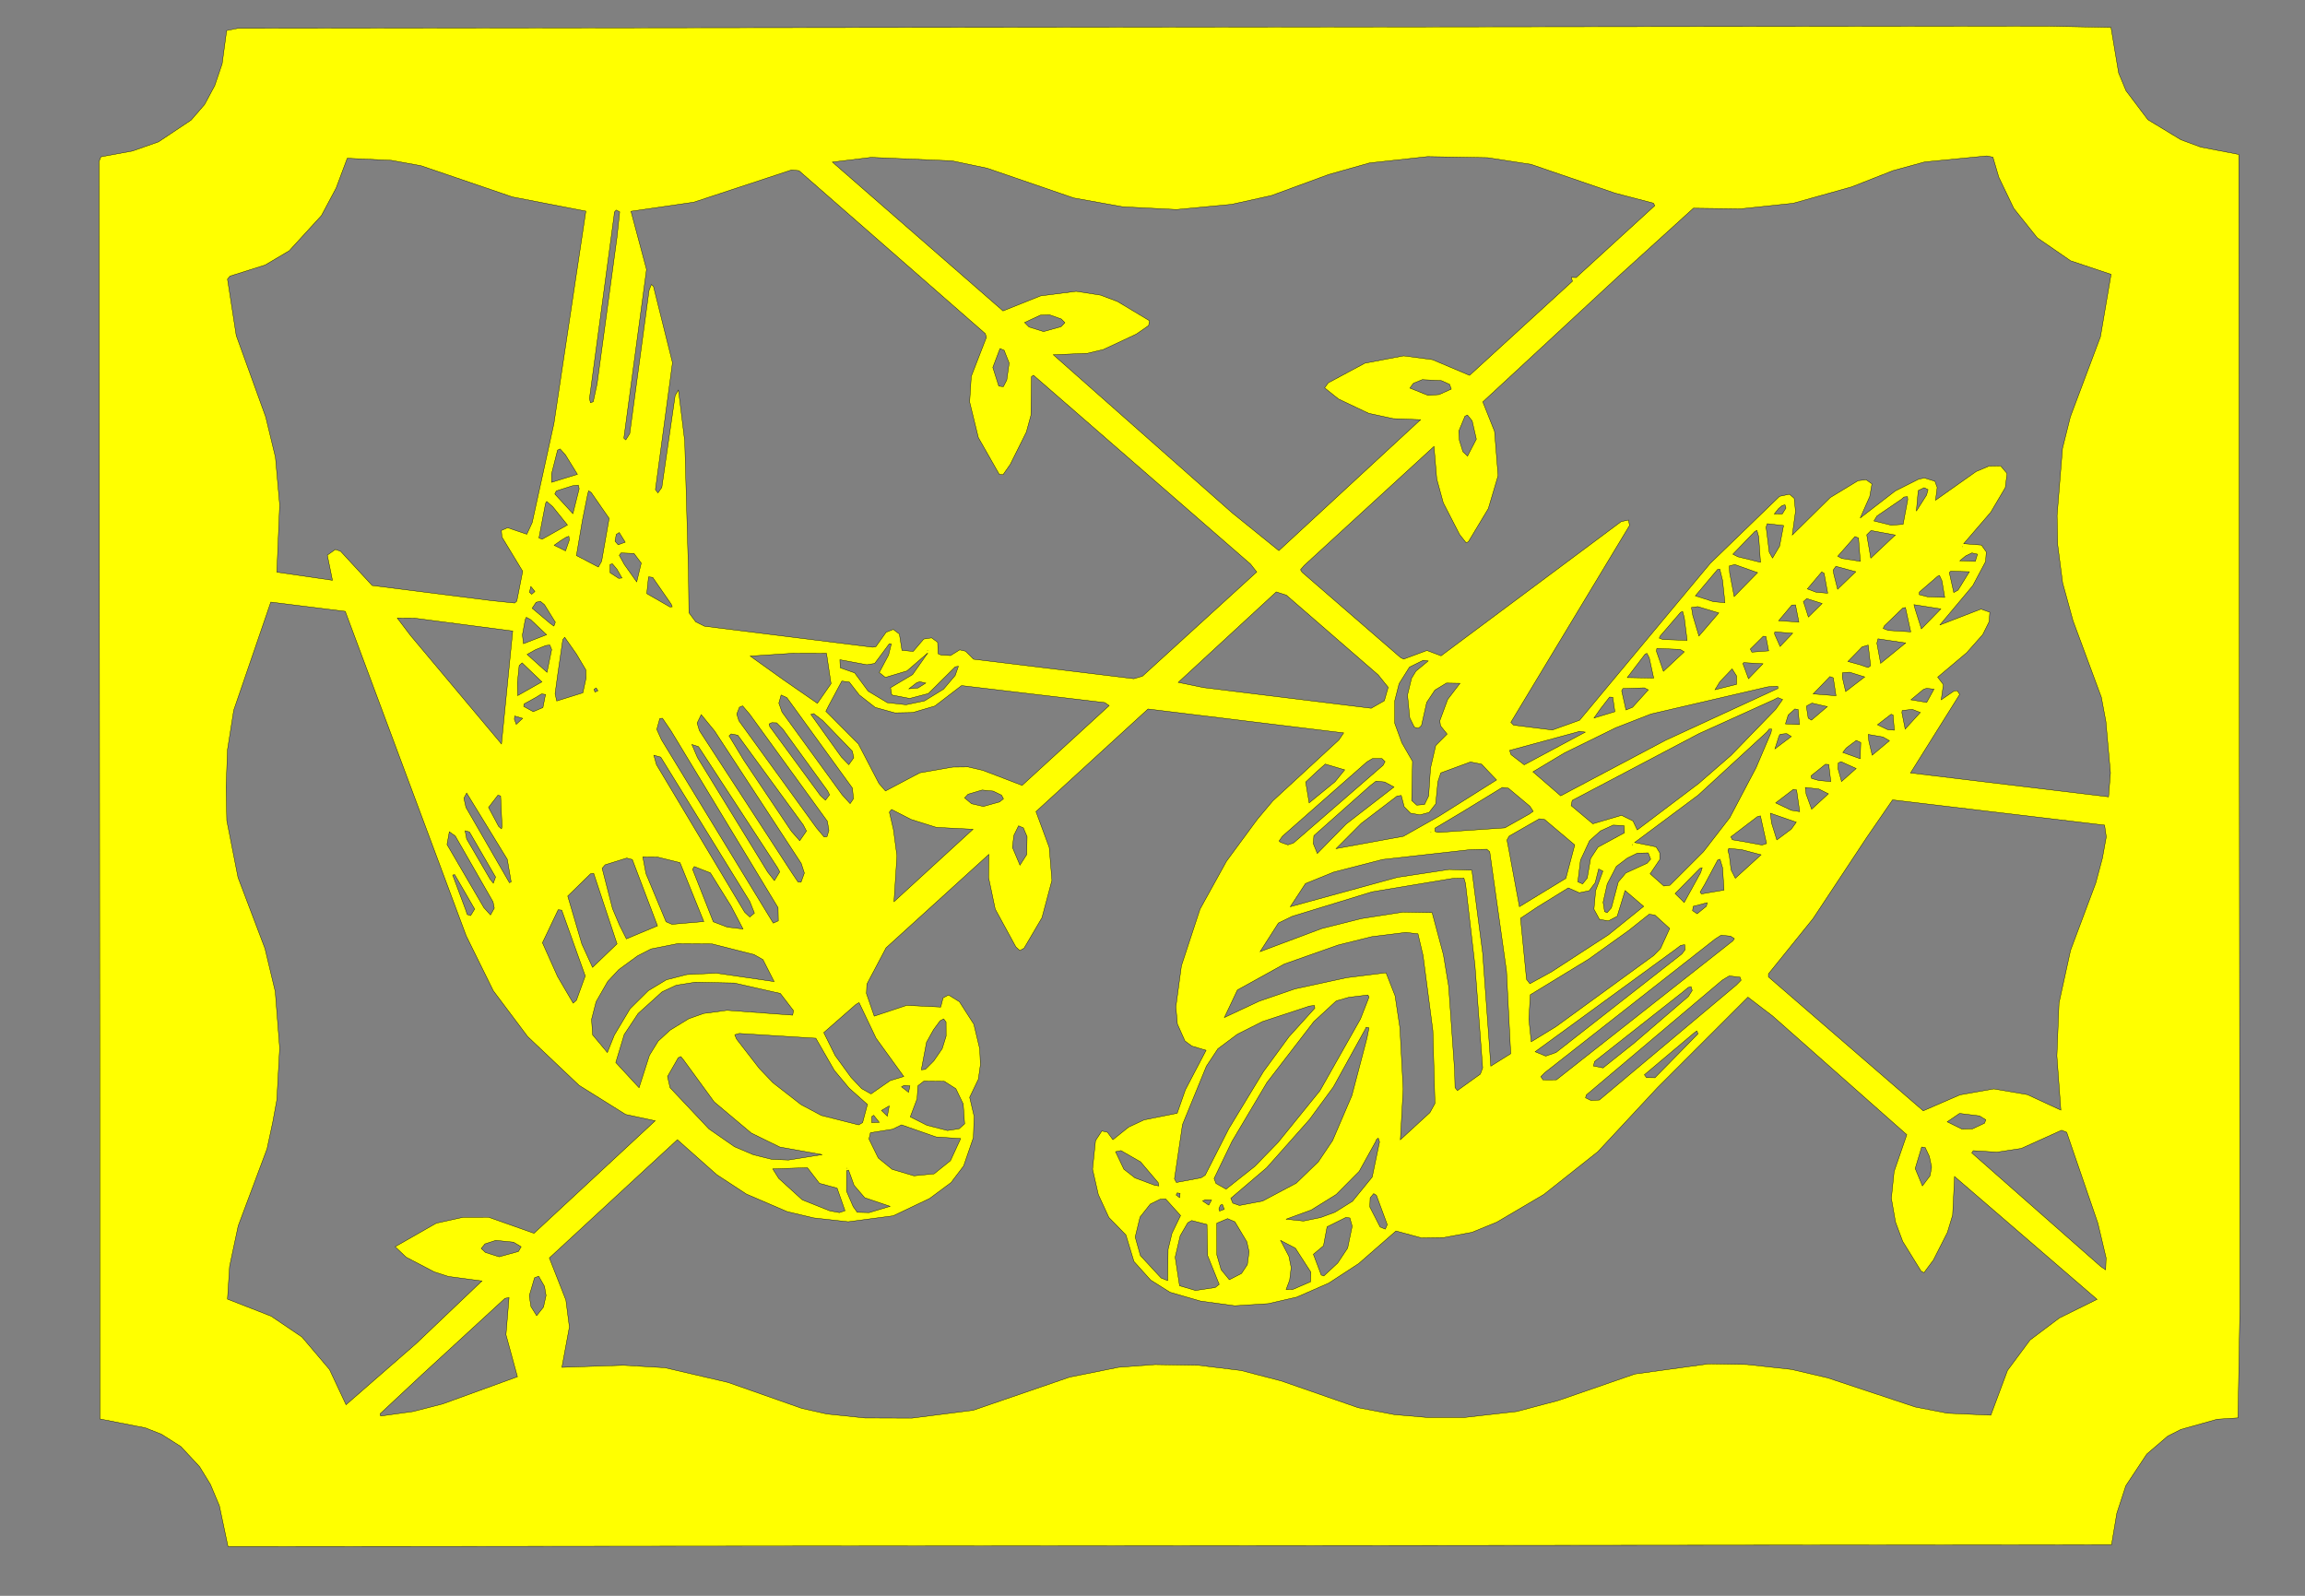 <?xml version="1.0" standalone="no" ?>
<!DOCTYPE svg PUBLIC "-//W3C//DTD SVG 1.1//EN" "http://www.w3.org/Graphics/SVG/1.1/DTD/svg11.dtd">
<svg width="3286px" height="2275px" xmlns="http://www.w3.org/2000/svg" version="1.1" >
	<rect width="100%" height="100%" fill="#808080" stroke="none"/>
	<path d = "M2915.83,2202.32 L3010.2,2202.12 L3017.76,2157.23 L3030.56,2118.04 L3060.44,2072.88 L3090.32,2047.28 L3109.08,2037.76 L3160.79,2023.24 L3190.48,2021.32 L3193.16,1866.4 L3191.6,220.157 L3137.52,209.757 L3109.08,199.241 L3062.04,170.679 L3030.8,129.277 L3020.32,104.002 L3009.44,39.082 L2918.54,37.319 L339.492,40.321 L323.108,43.598 L316.682,91 L306.125,122.079 L291.716,148.964 L272.478,171.204 L225.961,202.241 L189.007,215.241 L143.887,223.558 L141.316,229.966 L142.571,2022.84 L207.204,2035.52 L229.998,2044.52 L257.761,2062.08 L284.481,2090.8 L300.084,2116.32 L312.757,2146.56 L325.044,2204.72 zM600.722,1960.44 L719.799,1850.96 L725.679,1849.8 L721.319,1902.72 L737.677,1962.68 L630.885,2001.48 L589.007,2012.24 L542.723,2018.68 L541.802,2015.52 zM754.553,1847.12 L762.037,1821.57 L767.961,1819.32 L776.202,1833.8 L778.44,1846.8 L774.759,1863.44 L765.038,1875.64 L756.876,1862.56 zM686.034,1779.84 L691.321,1773.28 L706.813,1768.24 L732.002,1770.8 L742.952,1777.32 L739.075,1784.12 L711.554,1791.68 L691.995,1785.47 zM1838.52,1824.89 L1840.68,1807.01 L1837.44,1791 L1825.6,1768.28 L1846.65,1779.28 L1868.76,1813.53 L1868.4,1827.28 L1842.96,1838.24 L1833.48,1838.32 zM1681.56,1832.91 L1675.32,1792.25 L1682.52,1761.56 L1693.28,1743.08 L1698.96,1739.96 L1720.64,1745.6 L1721.56,1789.92 L1738.08,1830.96 L1732.43,1835.48 L1704.34,1839.68 zM1734.76,1789.12 L1734.64,1743.76 L1750,1737.24 L1760.41,1741.73 L1777.48,1770.24 L1780.68,1784.55 L1778.24,1802.84 L1769.88,1815.48 L1752.59,1824.36 L1740.8,1810 zM1891.88,1748.88 L1918.72,1735.53 L1924.4,1736.32 L1927.68,1748.04 L1921.2,1779.24 L1906.96,1800.68 L1887.19,1819.04 L1883.52,1817.64 L1872.36,1788.04 L1886.76,1775.99 zM1737.6,1723.24 L1739.76,1718.04 L1742.72,1717.04 L1745.28,1723.92 L1738.6,1726.56 zM1714.48,1712.12 L1718.25,1710.24 L1727.21,1710.76 L1723.16,1718.01 zM1625.2,1735.04 L1639.76,1716.56 L1654.01,1709.52 L1661.6,1709.04 L1683.04,1732.85 L1670.8,1758.08 L1665.24,1781.04 L1664.68,1825.6 L1655.24,1821.88 L1625.76,1789.96 L1618.32,1763.51 zM1967.52,1749.28 L1952.8,1720.6 L1953.28,1707.61 L1958.28,1701.61 L1962.2,1703.92 L1977.68,1745.79 L1974.88,1752.24 zM1676.71,1703.59 L1678.25,1700.53 L1682.36,1701.33 L1681.72,1707.4 zM1216.24,1720 L1206.76,1698.01 L1206.8,1669 L1209.72,1668.05 L1217.52,1689.68 L1232.75,1707.42 L1268.92,1719.72 L1239.02,1728.68 L1222.08,1728.23 zM1207.4,1665.88 L1207.36,1665.04 zM1183.16,1726.24 L1143.72,1710.48 L1110.17,1679.97 L1101.59,1666.36 L1132.58,1665.24 L1151.1,1664.72 L1168.16,1686.92 L1193.36,1693.76 L1204.65,1725.96 L1196.64,1728.68 zM1646.24,1689.76 L1617.96,1679.16 L1602.2,1666.84 L1590.33,1641.84 L1598.03,1640.24 L1625.91,1656.23 L1651.12,1685.89 L1652.04,1690.6 zM2730.32,1665.85 L2739.48,1635.16 L2744.52,1635.84 L2750.48,1648.48 L2753.68,1663.84 L2751.48,1676.16 L2740.59,1690.63 zM1960.76,1628.08 L1962.56,1624.04 L1964.92,1622.52 L1966.64,1627.92 L1956.2,1678 L1928.16,1712.48 L1903,1728.2 L1882.48,1735.76 L1858.24,1740.68 L1833.4,1738.04 L1869.28,1724.92 L1904.92,1702.76 L1937.68,1669.76 zM2994.92,1805.6 L2810.92,1643.52 L2813.08,1640.36 L2846.88,1642.44 L2881.48,1637.2 L2939,1611.24 L2946.24,1614.16 L2990.76,1743.84 L3002.44,1793.2 L3001.8,1810.25 zM1238.76,1623.77 L1240.88,1614.77 L1272.48,1609.76 L1285.2,1603.56 L1334.4,1620.76 L1369.56,1623.09 L1355,1654.68 L1331.57,1673.44 L1302.95,1676.24 L1271.76,1666.96 L1252.08,1650.84 zM1242.71,1600.4 L1242.76,1591.76 L1245.52,1589.92 L1253.49,1599.95 zM2775.92,1599.24 L2793.52,1587.24 L2821.92,1590.76 L2830.96,1596.32 L2829.16,1601.2 L2812.04,1609.24 L2797.03,1609.68 zM1265.96,1577.52 L1267.68,1576.6 L1265,1591.23 L1256.6,1583.04 zM1285.16,1549.36 L1289.01,1547.24 L1297.19,1548.01 L1295.24,1557.17 zM1297.68,1592.2 L1307.4,1566.43 L1308.6,1547.83 L1317.06,1541.24 L1346.17,1541.52 L1362.64,1551.97 L1373.16,1573.76 L1375.16,1602.08 L1367.24,1609.2 L1350.69,1611.68 L1321.44,1604.2 zM1074.11,1646.24 L1047.04,1634.72 L1010.6,1609.36 L955.205,1550.61 L951.596,1534.64 L966.835,1507.97 L970.602,1506.2 L974.243,1510.64 L1018.13,1570.81 L1071.04,1615.24 L1111.84,1635.24 L1172.16,1646 L1124.04,1653.72 L1100.32,1652.76 zM1142,1574.76 L1102.12,1543.76 L1082.28,1522.96 L1049.84,1481.04 L1047.48,1475.08 L1053.87,1473.24 L1163.05,1480.08 L1189.36,1525.8 L1210.55,1551.23 L1236.64,1574.44 L1229.72,1600.39 L1224.11,1603.64 L1171.08,1590.24 zM2415.72,1471.96 L2419.07,1469.61 L2420.67,1473.81 L2359.24,1536.44 L2347.24,1536.24 L2344.2,1532.2 zM1946.52,1466.76 L1947.52,1464.36 L1951.64,1465.32 L1948.76,1479.92 L1927.24,1561.88 L1899.75,1626 L1879.44,1656.24 L1847.96,1686.72 L1799.96,1712.2 L1766.93,1718.48 L1757.48,1715.16 L1754.6,1708.28 L1805.84,1664.6 L1866.93,1595.72 L1900.8,1549.6 zM1330.76,1468 L1340.19,1455.17 L1345.29,1452.48 L1348.68,1457 L1348.76,1477.09 L1343.2,1495 L1331.16,1512.52 L1319.2,1524.48 L1313.44,1525.07 L1320.84,1485.87 zM1862.92,1435.52 L1866.52,1434.24 L1873.84,1433.36 L1874.44,1437.24 L1837.49,1478.11 L1801.32,1527.52 L1751.84,1609 L1718.14,1675.31 L1712.18,1679.12 L1677.08,1685.68 L1674.32,1680.56 L1685.76,1603.15 L1719.84,1519.92 L1736.2,1495.12 L1764.04,1474.32 L1799.87,1456.28 zM1213.24,1535.93 L1190.52,1504.68 L1174.36,1472.04 L1220.17,1431.89 L1224.68,1429.28 L1248.95,1480.12 L1288.44,1534.64 L1269.01,1540.52 L1241.75,1559.48 L1228.32,1551.92 zM1922.71,1421.76 L1943.25,1419.24 L1950.12,1418.44 L1951.67,1421.45 L1939.48,1452.72 L1881.72,1554.96 L1821.88,1628.8 L1788.72,1662.92 L1747.87,1695.23 L1733.49,1687.08 L1730.81,1680.04 L1756.36,1627.04 L1806.12,1543.24 L1873.03,1456.33 L1904.88,1426.91 zM2399.61,1413.63 L2406.48,1407.84 L2410.68,1406.44 L2412.4,1412.03 L2406.87,1420.69 L2329.68,1486.97 L2285.28,1522.4 L2271.61,1519.64 L2273.21,1513.19 zM909.687,1444.83 L943.923,1413.88 L964,1404.52 L990.957,1400.24 L1046.88,1401.36 L1112.44,1416.24 L1131.2,1440.72 L1130,1447.2 L1036.5,1440.32 L1003.27,1444.76 L982.007,1452.24 L955.233,1468.65 L938.28,1484.28 L925.874,1504.41 L911.037,1550.64 L877.839,1514.69 L889.871,1474.76 zM2455.24,1397.25 L2465.21,1391.24 L2480.72,1393.08 L2482.05,1397.48 L2475.48,1404.2 L2280.08,1568.16 L2268.01,1568.76 L2260.32,1564.96 L2261.52,1560.84 zM2387.8,1353.96 L2396.07,1347.69 L2401.71,1346.72 L2402.2,1353.99 L2397.76,1359.92 L2218.24,1500.44 L2203.58,1505.56 L2188.48,1499.32 zM866.315,1399.16 L882.077,1382.24 L908.923,1362.6 L928.118,1352.76 L965.951,1345.24 L1014.88,1345.56 L1074.88,1360.76 L1087.71,1368.03 L1103.6,1399.32 L1021.27,1387.32 L979.28,1389.32 L950.002,1396.8 L924.2,1412.36 L898.248,1438.07 L875.801,1475.64 L865.845,1500.48 L844.838,1475.28 L843.319,1453.25 L849.757,1428.08 zM2445.28,1338.48 L2453.56,1333.24 L2467,1334.52 L2472.56,1338.12 L2470.47,1341.2 L2218.84,1539.36 L2199.65,1539.48 L2196.64,1534.76 L2202.04,1529.28 zM2000.32,1552.59 L1995.68,1465.24 L1988.81,1419.59 L1975.96,1386.77 L1919.83,1393.8 L1846.19,1409.76 L1795.28,1427.24 L1745.47,1450.56 L1764.04,1411.32 L1831,1374.24 L1907.56,1347.24 L1955.77,1335.24 L2004.08,1329.24 L2021.43,1331.24 L2028.76,1362.31 L2042.68,1469.24 L2045.68,1573.06 L2038.47,1586.13 L1996.36,1624.84 zM2321.84,1326.48 L2351.04,1303.28 L2359.24,1304.49 L2380.33,1323.64 L2367.24,1352.24 L2357.48,1362.2 L2217.92,1463.76 L2182.91,1485.16 L2179.56,1453.04 L2181.56,1418.11 L2264.92,1367.24 zM794.798,1392 L773.319,1344 L795.762,1296.89 L800.806,1297.49 L834.324,1391.32 L821.756,1426 L817.079,1430.12 zM2432.28,1287.2 L2433.75,1286.85 L2432.68,1291.88 L2419.46,1302.67 L2412.91,1298.24 L2413.88,1292.04 zM2073.68,1526.12 L2065.16,1405.84 L2057.76,1361.11 L2041.64,1301.04 L2000,1300.32 L1940.92,1309.52 L1884.24,1323.76 L1796.36,1356.68 L1822.48,1315.84 L1842.28,1306.24 L1956.24,1271.32 L2070.94,1252.24 L2086.96,1251.91 L2089.2,1259.41 L2102.68,1375.96 L2113.68,1522.37 L2110.4,1531.24 L2077.73,1554.67 L2074.32,1550.48 zM829.52,1345.88 L809.36,1277.43 L842,1245.52 L846.366,1245.09 L879.64,1345.56 L844.727,1379.08 zM663.759,1296.84 L645.325,1247.49 L648.204,1246.85 L676.679,1295.96 L670.925,1305.32 L666.08,1303.72 zM2191.76,1292.92 L2235.73,1265.77 L2251.47,1272.68 L2265.68,1269.68 L2274.12,1258.28 L2279.04,1238.8 L2285.08,1241.89 L2274.76,1269.6 L2272.32,1296.14 L2280.28,1310.72 L2293.09,1312.76 L2305.48,1306.2 L2316.71,1269.52 L2343.23,1292.14 L2292.96,1332.72 L2211.33,1385.76 L2181,1402.36 L2176.24,1396.25 L2167.64,1309.05 zM2423,1238.28 L2423.72,1237.72 L2426.64,1237.05 L2424.48,1243.96 L2400.96,1286.64 L2388,1273.79 zM1037.01,1321.76 L1016.88,1314.08 L987.323,1239.25 L989.763,1235.33 L1012.68,1244.32 L1042.24,1291.76 L1059.28,1324.36 zM2430.2,1260.76 L2448.79,1225.92 L2452.05,1224.88 L2455.68,1237 L2457.76,1268.91 L2425.62,1274.36 L2423.68,1271.8 zM883.202,1319 L873.241,1295.44 L858.401,1237.84 L862.684,1232.84 L893.439,1223.24 L901.442,1225.32 L937.324,1319.92 L892.998,1338.44 zM949.518,1314.04 L920.835,1245.28 L916.405,1221.6 L937.214,1221.76 L969.402,1229.76 L1003.35,1313.76 L957.92,1317.68 zM2319.92,1223.24 L2334.13,1216.24 L2349.72,1215.85 L2353.19,1224.88 L2347.96,1230.72 L2317.76,1244.56 L2307.04,1257.32 L2297.2,1294.28 L2291.12,1301.08 L2287.49,1299.57 L2285.4,1286.25 L2291.24,1260.28 L2304.24,1235.16 zM2122.76,1483.17 L2113.68,1358.88 L2098.29,1240.6 L2065.96,1239.56 L1992.07,1250.76 L1839.44,1292.6 L1861.04,1259.6 L1901.28,1243.24 L1971.09,1225.24 L2095.83,1211.24 L2119.56,1210.64 L2123.76,1214.29 L2147.68,1384.2 L2153.68,1502.15 L2125.28,1519.91 zM2465.24,1219.4 L2463.32,1212.45 L2464.61,1209.44 L2483.16,1211.32 L2510.65,1218.56 L2473.87,1252.01 L2467.84,1240.2 zM2326.92,1204.72 L2327.8,1203.64 zM2040.08,1186.64 L2039.64,1186 zM689.838,1294 L637.282,1203.95 L640.555,1185.73 L649.086,1191.84 L702.922,1285.72 L704.681,1294.72 L699.239,1304.36 zM698.758,1253.52 L665.243,1196 L663.041,1184.28 L669.198,1185.96 L706.473,1250.28 L703.282,1259.08 zM1443.32,1207.99 L1445.32,1191 L1452.04,1177.28 L1458.88,1180.2 L1464.2,1192.72 L1463.76,1218.16 L1454.04,1233.4 zM2281.71,1184.49 L2299.77,1176.24 L2315.22,1177.04 L2315.79,1187.24 L2278.16,1207.68 L2267.59,1223.72 L2262.75,1251.89 L2256.11,1260.08 L2249.36,1257.13 L2253.11,1226.36 L2266.04,1198.48 zM2150.76,1209.96 L2148.32,1197.51 L2151.48,1191.88 L2194.56,1167.24 L2201.8,1168.11 L2244.96,1204.48 L2232.27,1252.21 L2166.08,1292.56 zM2485.44,1199.76 L2469.69,1197.16 L2467.51,1192.96 L2505.28,1164.21 L2509.64,1163.05 L2518.37,1202.56 L2511.91,1204.67 zM2525.48,1173.12 L2523.88,1159.28 L2560.8,1172.08 L2553.67,1182.01 L2533.04,1197.4 zM1273.76,1183.07 L1267.88,1157.76 L1271,1153.88 L1299,1168.24 L1334.88,1179.48 L1387.17,1182.16 L1274.48,1285.44 L1278.68,1220.08 zM2661.64,1193.16 L2698.04,1140.28 L3000.24,1176.27 L3002.68,1193 L2997.2,1223.35 L2987.76,1258.72 L2951.76,1354.84 L2935.32,1429.88 L2932.28,1505.3 L2937.96,1582.56 L2890.2,1560.48 L2842.41,1552.32 L2794.16,1560.84 L2741.71,1583.56 L2521.04,1392.64 L2521.08,1388.32 L2584.64,1309.56 zM710.964,1178.28 L696.444,1151.05 L709.872,1133.56 L713.677,1134.7 L715.722,1177.98 L714.92,1181.6 zM726.277,1258.44 L664.246,1151 L661.319,1137.92 L665.278,1130.53 L723.202,1225.04 L728.679,1257.16 zM1375.12,1137.45 L1380,1132.24 L1400.12,1126.24 L1415.81,1127.76 L1427.76,1133.52 L1430.56,1138.79 L1424.96,1143.24 L1401.88,1149.68 L1385,1145.76 zM2553.69,1155.2 L2531.37,1144.59 L2556.59,1125.28 L2561.2,1126.12 L2565.64,1157.08 zM2085.04,1157.2 L2141.73,1122.52 L2150.2,1123.52 L2180.97,1149.29 L2185.72,1156.6 L2180.28,1160.48 L2145.28,1180.2 L2050.3,1186.72 L2045.77,1185.4 L2045.77,1180.6 zM2574.8,1131.93 L2573.64,1122.6 L2592.85,1124.76 L2606.6,1131.64 L2582.64,1153.6 zM1952.84,1120.48 L1961.72,1113.52 L1974,1114.8 L1987.31,1121.97 L1919.04,1174.8 L1877.97,1216.71 L1872.24,1202.69 L1873.08,1191.28 zM2593.15,1112.72 L2582.61,1109.68 L2581.8,1106 L2602.32,1089.49 L2607.08,1089.84 L2610,1114.12 zM1877.4,1099.76 L1889.24,1089.25 L1917,1097.48 L1903.2,1114.48 L1866.32,1144.6 L1861.36,1114.88 zM2620.28,1096 L2620.64,1087.6 L2624.6,1085.8 L2646.21,1095.56 L2625.32,1114.12 zM2049.8,1114.53 L2054,1101.8 L2096.29,1086.24 L2111.96,1089.28 L2133.52,1111.89 L2051.64,1163.48 L2000.65,1192.24 L1904.71,1209.8 L1940.53,1173.83 L1991.72,1134.8 L1997.64,1134.04 L2001.8,1150 L2010.72,1159.2 L2024.36,1161.68 L2037.27,1158.2 L2046.72,1146.04 zM1948.56,1086.2 L1956.31,1081.52 L1970.27,1081.52 L1974.53,1085.72 L1971.71,1090.97 L1844.01,1201.75 L1836,1204.44 L1825.64,1200.8 L1823.44,1198.89 L1828.28,1192.04 zM1061.48,1300.32 L935.838,1090.08 L932.046,1076.6 L941.962,1079.36 L1069,1285.32 L1075.51,1301.68 L1068.92,1307.29 zM1094.44,1243.24 L994.284,1079.96 L986.321,1061.32 L995.718,1064.32 L1108.55,1237.07 L1111.6,1242.92 L1103.96,1255.4 zM2632,1066.28 L2646.32,1055.49 L2652.68,1058.56 L2651.96,1081.64 L2627.09,1072.72 zM2664.24,1056.68 L2663.32,1047 L2684.32,1050.6 L2693.64,1055.96 L2668.97,1076.63 zM2536.24,1049 L2537.79,1046.76 L2547.05,1045.76 L2553.72,1049.96 L2530.32,1067.6 zM1128.16,1185 L1060.28,1083.68 L1039.33,1049.01 L1042.28,1046.24 L1051.76,1048.08 L1145.05,1175.84 L1149.68,1184.72 L1140.08,1198.53 zM2248.83,1043.48 L2251.48,1042.52 L2259.96,1043.72 L2172.93,1090.32 L2154.11,1075.8 L2152.09,1069.76 zM2519.49,1042.91 L2522.07,1039.29 L2525.64,1039.32 L2524.76,1044.44 L2503.48,1094.45 L2466,1165.64 L2428.52,1214.12 L2380.64,1262 L2371.96,1263.12 L2352.42,1245.66 L2366.16,1225.28 L2366.12,1215.8 L2360.97,1207.32 L2330.32,1201.04 L2420.84,1133.6 zM1169.4,1133.88 L1097.28,1035.68 L1096.4,1032.04 L1100.24,1030.24 L1107.24,1030.47 L1115.76,1039.08 L1179.89,1127.48 L1182.6,1133.08 L1176.76,1140.76 zM1097.44,1307.92 L942.798,1054.28 L936.318,1039.76 L940.596,1024.29 L944.363,1023.88 L956.72,1042.04 L1109.2,1293.96 L1109.53,1312.77 L1102.36,1315.99 zM733.278,1025.39 L733.716,1020.77 L745.116,1024.08 L735.962,1032.64 zM2691.12,1040.24 L2676.51,1033.16 L2695.96,1018.25 L2698.72,1019.21 L2700.56,1040.96 zM1129.52,1245.28 L997.037,1041.52 L993.84,1030.76 L999.686,1018.77 L1018.72,1042.04 L1142.2,1230.8 L1146.68,1244.56 L1141.96,1257.68 L1137.56,1257.24 zM1199.4,1079.16 L1155.96,1018.44 L1160.01,1017.25 L1172.84,1027.16 L1215.08,1070.85 L1217.12,1080.28 L1210.04,1090.16 zM2711.36,1016.05 L2711.72,1012.89 L2726.09,1011.24 L2737.64,1015.68 L2716,1039.36 zM806.759,1853.44 L783.118,1793.32 L965.673,1624.72 L1021.88,1674.64 L1064.08,1702.24 L1122.2,1727.24 L1160.16,1736.24 L1209.17,1741.68 L1273.48,1733.2 L1325.28,1708.48 L1355.8,1685.84 L1373.76,1662.12 L1387.64,1621.73 L1388.68,1591.52 L1382.36,1564.32 L1394.76,1538.43 L1397.68,1517.72 L1396.68,1495.2 L1388.24,1460.04 L1367.75,1428.07 L1352.26,1418.45 L1344.43,1422.6 L1341.12,1435.64 L1292.56,1433.24 L1246.32,1448.6 L1235.24,1416.47 L1235.8,1402.96 L1263.16,1351.2 L1409.72,1217.99 L1409.32,1250.92 L1418.76,1295.92 L1448.24,1349.92 L1453.84,1355.08 L1459.85,1351.83 L1485.41,1308.28 L1499.64,1255.01 L1495.76,1208.08 L1476.88,1156.96 L1636.63,1010.73 L1915.56,1044.8 L1908.72,1054.92 L1814.56,1141.76 L1792.32,1168.24 L1748.52,1227.72 L1710.8,1296 L1684.24,1376.8 L1676.36,1435.4 L1678.52,1459.88 L1689.25,1483.93 L1699,1491.2 L1719.39,1497.32 L1689.84,1553.72 L1678.19,1587.04 L1631.01,1596.52 L1609.04,1606.76 L1586.56,1624.77 L1578.8,1614.15 L1570.8,1612.32 L1561.8,1626 L1557.56,1666.76 L1565.76,1702.92 L1580.8,1735.56 L1605.08,1760.48 L1616.52,1798.28 L1640.36,1824.8 L1668.04,1842.24 L1711.4,1854.76 L1760.31,1861.44 L1808,1858.44 L1848.56,1849.16 L1894.24,1829.16 L1936.92,1801.32 L1990.12,1754.84 L2026.4,1764.68 L2058.18,1764.24 L2098.44,1756.76 L2133.88,1742.24 L2200.92,1702.76 L2277.92,1641.76 L2362.84,1550.52 L2491.84,1421.52 L2527.24,1448.56 L2718.35,1617.58 L2700.24,1670.12 L2696.32,1708.33 L2702.24,1742.16 L2712.48,1769.68 L2738.76,1812.16 L2742.88,1814.24 L2756.24,1796.24 L2776.24,1756.81 L2783.68,1732.16 L2786.4,1677.2 L2989.59,1852.35 L2935.88,1878.88 L2894.07,1910.32 L2861.92,1953.64 L2838.13,2017.48 L2776.16,2014.68 L2730.39,2005.76 L2605.44,1964.24 L2554,1952.24 L2490.14,1945.24 L2436.02,1944.32 L2330.87,1958.76 L2221.79,1996.48 L2162.33,2012.24 L2088.1,2020.68 L2034.32,2020.68 L1987.92,2016.68 L1936.12,2006.76 L1826.89,1968.76 L1769.29,1953.76 L1708.09,1946.32 L1646.69,1945.32 L1594.48,1949.24 L1524.84,1963.24 L1387.29,2010.52 L1299.91,2021.68 L1232.96,2021.44 L1178.64,2015.76 L1143.12,2007.76 L1037.84,1970.76 L947.842,1949.8 L887.951,1946.32 L801.057,1949.28 L811.681,1891.79 zM2545.36,1031.96 L2549.24,1019.36 L2558.72,1010.68 L2563.4,1011.45 L2565.23,1033 zM1163.84,1180.08 L1053.36,1027.56 L1050.32,1017.96 L1054.12,1008.22 L1058.68,1006.31 L1068.72,1018.04 L1179.48,1170.72 L1181.68,1183.85 L1178.96,1192.72 L1174.76,1193.08 zM2575.32,1007.88 L2575.78,1006.17 L2583.17,1002.33 L2605.04,1007.36 L2582.41,1026.64 L2577.8,1023.76 zM2528.68,997.519 L2534.56,994.524 L2541.32,997.205 L2531.44,1011.24 L2467.8,1076.85 L2421.68,1116.96 L2334.08,1183.16 L2327.96,1170.32 L2311.76,1162.32 L2270.72,1174.4 L2239.81,1148.49 L2241.32,1141.04 L2421.92,1045.88 zM2281.17,1011.07 L2294.59,993.729 L2299.2,994.002 L2302.16,1014.57 L2272.4,1023.6 zM1200.52,1133.04 L1114.84,1015.08 L1110.32,1002.41 L1113.56,990.811 L1121.68,994.442 L1215.2,1123.45 L1216.68,1138.72 L1211.96,1145.64 zM763.92,994.241 L772.003,989.241 L777.679,990.002 L773.961,1008.72 L760.194,1014.56 L746.593,1007.04 L747.089,1003.53 zM2742.04,982.759 L2746.53,981.241 L2757.09,982.4 L2746.69,1001.36 L2724.2,997.604 zM2311.84,984.798 L2313.64,981.565 L2344.12,980.557 L2349.81,983.433 L2327.4,1008.27 L2317.99,1012.17 zM848.154,986.6 L846.766,982.763 L849.925,980.642 L852.431,984.718 zM2519.63,979.243 L2523.33,978.8 L2534.29,978.36 L2534.68,981.442 L2374.52,1055.32 L2224.92,1134.56 L2185.32,1100.28 L2230,1073.52 L2303.39,1037.48 L2353.68,1017.84 zM1306.95,973.206 L1311.23,971.878 L1319.79,973.798 L1308.71,980.757 L1295.68,981.957 zM1181.44,1005.8 L1200.11,970.93 L1210.69,972.25 L1225.07,990.757 L1247.72,1008.48 L1275.76,1016.24 L1301.25,1015.76 L1332.73,1006.48 L1370.76,977.36 L1574.88,1001.56 L1581.27,1005.92 L1457.13,1119.64 L1401.16,1098.24 L1380.05,1093.32 L1358.31,1093.56 L1311.24,1101.76 L1262.37,1127.6 L1253.04,1116.96 L1223.68,1060.52 L1177.36,1013.96 zM2584.83,989.239 L2608.72,964.519 L2613.52,966.277 L2617.37,991.84 zM2626.32,965.278 L2626.73,959.002 L2636.64,958.241 L2658.36,965 L2631.16,985.892 zM2451.84,971.846 L2469.32,953.565 L2475.64,963.593 L2475.63,975.641 L2444.88,983.284 zM2484.64,946.041 L2485.77,944.598 L2513.31,946.243 L2492.65,967.599 zM737.681,972.836 L740.153,948.804 L744.327,944.935 L772.602,972.077 L738.002,991.66 zM1994.52,974.643 L2009.32,950.996 L2029.07,941.243 L2036.05,942.278 L2018.56,956.759 L2012.28,967.039 L2006.52,990.85 L2009.76,1023.36 L2016.32,1036.72 L2022.24,1038.16 L2026.44,1034.41 L2033.87,1001.4 L2045.6,983.758 L2062.04,973.759 L2081.4,974.116 L2063.8,997.118 L2052.6,1027.48 L2053.56,1034.68 L2062.99,1046.45 L2046.8,1062.76 L2039.32,1094.97 L2036.68,1134.76 L2030.78,1146.88 L2019.71,1147.81 L2012.48,1141.21 L2013.67,1085.36 L1998.52,1059 L1988.32,1031.12 L1988.32,999.113 zM2319.78,965.959 L2345.28,932.488 L2347.92,931.439 L2351.2,937.798 L2357.48,966.674 zM1117.24,969.442 L1069.48,935.287 L1130.93,931.237 L1178.25,931.373 L1184.72,974.684 L1165.28,1002.68 zM1322.36,927.921 L1322.36,927.079 zM2361.32,928.206 L2362.04,924.398 L2395.28,925.763 L2401.07,929.244 L2371.35,957.049 zM763.28,926.241 L778.007,920.241 L783.847,919.516 L786.44,925.961 L779.841,958.484 L751.415,932.935 zM2651.76,947.759 L2634.36,942.961 L2654.63,922.175 L2663.31,919.612 L2666.68,948.986 L2663.2,951.679 zM1197.86,951.998 L1197.33,940.476 L1235.82,947.64 L1246.94,945.798 L1267.76,917.727 L1270.64,917.964 L1266.76,933.759 L1253.48,958.731 L1262.21,965.681 L1292.92,956.476 L1322.67,930.809 L1300.96,961.72 L1269.53,980.396 L1271.28,990.754 L1296.87,995.681 L1323.48,988.682 L1361.8,950.565 L1366.32,949.843 L1361.72,962.961 L1345.12,982.522 L1317.96,999.202 L1291.68,1004.68 L1265.01,1001.76 L1237.6,985.281 L1218.37,959.242 zM2675.69,916.88 L2677.32,910.678 L2716.76,916.562 L2681,945.679 zM795.198,960.711 L802.28,911.888 L805.038,908.483 L821.759,932.357 L835.2,955 L835.443,966.843 L830.921,987.72 L793.644,999.324 L791.318,988.921 zM2495.24,925.355 L2513.72,906.964 L2517.44,907.325 L2521.37,927.844 L2497.47,929.679 zM2529.8,903.874 L2530.15,900.77 L2555.68,902.723 L2537.69,921.634 zM744.759,904.99 L748.763,883.21 L750.36,879.999 L756.559,883.358 L779.243,904.845 L746.198,917.679 zM585.168,905.892 L566.354,881.084 L590.995,881.241 L730.94,899.516 L714.923,1060.6 zM2366.72,906.725 L2395.64,873.127 L2398.72,871.644 L2401.16,880.604 L2405.16,912.887 L2370.48,911.682 L2365.44,909.684 zM2692.08,898.759 L2684.65,895.915 L2686.36,892.163 L2712.72,866.722 L2716.36,866.043 L2723.97,900.761 zM2413.2,877.291 L2411.33,866.002 L2420.32,864.763 L2450.33,873.792 L2422,906.767 zM2535.61,884.915 L2554.36,862.488 L2559.64,862.332 L2564.48,886.837 zM2730.24,868.483 L2728.53,862.002 L2766.93,868.036 L2739.12,896.561 zM784.766,889.086 L758.641,867.127 L764.321,858.557 L770.443,857.323 L776.164,861.966 L791.677,887 L789.645,892.522 zM388.759,1600.16 L394.645,1568.02 L398.681,1494.11 L392.404,1413.56 L377.684,1352 L339.357,1250.96 L323.359,1170 L322.359,1122.07 L324.319,1068.72 L333.203,1012.43 L386.043,858.319 L492.202,871.524 L664.594,1334.04 L703.206,1412.33 L752.2,1477.64 L825.554,1547.23 L892.003,1588.76 L934.076,1597.77 L761.28,1758.16 L696.761,1735.32 L660.749,1735.24 L622,1743.8 L563.359,1777.28 L578.923,1792.16 L619.198,1813.2 L639.239,1819.68 L687.118,1826.08 L593.043,1915.64 L493.319,2002.57 L469.759,1952.36 L430.525,1906.08 L386.486,1876.32 L324.319,1852 L327.318,1805.2 L339.599,1747.52 L380.682,1637.72 zM2572.44,862.152 L2570.85,857.724 L2575.69,853.326 L2597.64,860.316 L2578.04,879.675 zM1715.89,980.241 L1679.69,972.798 L1819.45,843.798 L1833.76,848.367 L1964.75,962.07 L1979.01,979.809 L1973.52,998.969 L1954.81,1009.68 zM754.804,844.314 L756.761,836.043 L762.562,843.236 L757.963,847.157 zM2747.77,850.759 L2736.05,847.72 L2736.24,844 L2762.28,821.484 L2764.92,820.437 L2768.48,828.12 L2772.37,851.679 zM955.037,865.237 L922.045,846.243 L924.56,822.362 L930.442,823.079 L956.72,861.039 L958.361,864.957 zM2588.96,844.241 L2576.56,839.565 L2597.04,815.284 L2600.44,817.196 L2605.56,845.674 zM2778.93,816.359 L2780.8,814.271 L2807.56,815.041 L2791.44,841.239 L2785.28,844.679 zM2442.68,857.759 L2416.88,849.399 L2448.56,811.764 L2451.72,811.33 L2455.68,827.282 L2459.04,859.157 zM2614.24,818.47 L2613.33,812.728 L2617.25,807.33 L2645.6,815.038 L2619.72,840.044 zM2465.76,816.729 L2465.31,806.761 L2473.16,804.804 L2505.64,816.314 L2472.24,850.445 zM881.997,824.477 L869.676,816.404 L869.678,804.766 L872.928,803.683 L879.403,811.202 L886.677,823.996 zM2802.24,792.52 L2811.11,788.241 L2819.08,790.044 L2815.96,800.324 L2793.86,799.438 zM890.036,804.722 L882.841,791.598 L885.303,788.241 L903.892,789.043 L914.161,802.686 L907.684,829.561 zM2798.08,779.641 L2797.64,779 zM800.038,770.203 L807.722,765.519 L810.957,764.555 L811.679,769.689 L806.239,785.324 L789.997,777.28 zM2625.84,796.241 L2619.88,792.92 L2644.48,764.843 L2649.48,767.002 L2652.05,800.195 zM876.765,771.472 L878.598,761.716 L882.797,759.163 L891.324,772.961 L881.245,776.638 zM2661.65,764.805 L2661.33,762.333 L2667.33,756.292 L2701.93,762.725 L2667,795.677 zM2477.56,793.759 L2470.37,790.036 L2501.79,757.486 L2504.64,756.164 L2507.2,765.167 L2509.72,801.631 zM2518.17,754.565 L2517.57,751.89 L2519.44,746.555 L2542.64,749.16 L2537,778.565 L2526.92,795.559 L2522.24,787.236 zM2535.64,724.839 L2540.69,720.763 L2544.64,719.653 L2546.06,724.266 L2540.73,732.77 L2529.45,732.641 zM771.478,750.27 L777.761,717.563 L779.43,714.832 L787.976,722.298 L808.963,748.403 L772.928,768.679 L768.325,766.998 zM2710.72,711.722 L2714.32,708.525 L2719.32,708.044 L2719.68,712.275 L2713.04,747.514 L2695.96,748.681 L2671.52,742.645 L2675.8,735.557 zM830.241,741.891 L837.761,704.61 L839.155,699.675 L842.924,702.247 L868.402,739.005 L857.682,800.118 L853.036,808.361 L821.764,791.998 zM2734.6,699.318 L2743,695.241 L2748.6,698.002 L2746.48,705.802 L2731.96,728.597 zM802.718,696.759 L816.117,692.519 L824.392,691.555 L825.675,696.728 L816.727,732.325 L790.96,704.241 L793.05,699.88 zM786.2,675.874 L794.874,641.678 L798.404,639.928 L806,648.318 L823.206,676.2 L786.367,687.602 zM2080.48,627.77 L2079.6,614.728 L2088.48,593.28 L2091.97,591.644 L2098.75,599.998 L2104.68,625.993 L2092.12,650.243 L2085.52,644.002 zM2009.92,553.241 L2015.04,546.28 L2027.53,541.241 L2054.48,542.521 L2066.51,547.837 L2068.96,554.681 L2051.63,562.479 L2035.91,563.679 zM1415.36,523.798 L1425.56,496.88 L1431.48,499.355 L1438.68,517.557 L1435.24,541.88 L1430.36,551.232 L1423.84,550.43 zM1460.64,459.761 L1483.28,449.241 L1496.08,448.763 L1513,454.798 L1518.12,460 L1512.68,465.72 L1487.72,472.681 L1467,466.202 zM875.443,307 L875.773,302.484 L878.429,299.451 L883.445,301.997 L879.681,337.518 L851.202,547.241 L845.72,572.681 L841.764,574.166 L840.36,568.154 zM981.443,814.882 L976.161,628.97 L967.202,556.123 L962.521,563.631 L943.481,694.885 L938.002,702.679 L934.36,698.038 L958.681,516.991 L931.518,408.05 L928.521,405.642 L925.318,413.961 L897.754,618.236 L892.116,627.114 L889.396,624.691 L921.681,384.099 L899.516,301.197 L989.046,288.241 L1128.48,242.241 L1138.96,243.28 L1404.69,475.647 L1406.23,480.909 L1384.6,536.643 L1382.32,572.997 L1394.76,623.88 L1424.56,676.196 L1429.92,676.72 L1440.24,661.959 L1463.16,615.959 L1469.68,592.079 L1470.4,537.003 L1473.29,534.895 L1782.71,804.066 L1791.64,815.406 L1628.7,963.962 L1616.39,967.602 L1387.91,939.757 L1376.48,928.318 L1368.2,926.398 L1355.08,934.565 L1341.4,933.759 L1337.36,931.957 L1336.72,915.599 L1328.04,909.319 L1316.88,911.039 L1301.85,928.634 L1285.84,927.126 L1282.16,903.881 L1273.48,897.319 L1263.28,901.278 L1248.56,921.957 L1243.99,922.679 L1004.48,892.759 L991.838,886.518 L982.158,873.519 zM458.281,307.239 L479.203,268.002 L495.043,225.596 L557.843,228.557 L600.197,236.241 L730.56,280.759 L835.198,301.003 L789.682,603.722 L758.682,745 L751.038,761.597 L723.646,752.319 L714.764,756.237 L715.524,765.525 L745.121,814.366 L736.759,856.997 L733.723,859.679 L700.476,856.241 L530.558,834.681 L485.516,785.84 L478.113,783.319 L466.637,791.433 L473.919,827.232 L394.675,815.643 L398.684,719.804 L392.682,651.921 L378.757,594.244 L336.8,478.278 L324.321,397.969 L327.876,393.598 L378.043,377.754 L412.277,357.481 zM1755.95,291.241 L1812.44,278.759 L1894.12,248.759 L1952.56,232.241 L2035.04,223.241 L2120.68,224.759 L2182.72,234.319 L2302.2,275.243 L2357.12,289.601 L2359.04,293.202 L2246.96,395.718 L2240.08,395.434 L2241.68,400.961 L2095.03,535.114 L2042.12,512.759 L2000.85,507.319 L1945.76,517.798 L1893.56,545.797 L1888.4,552.921 L1908.04,568.72 L1951.11,589.203 L1986.04,596.759 L2025.15,598.318 L1823.16,785.006 L1756.04,730.718 L1501.53,505.722 L1550.08,503.682 L1572.92,498.241 L1619.96,476.239 L1637.51,464.085 L1638.64,457.205 L1592.92,429.759 L1569.08,420.759 L1534.16,415.319 L1483.6,421.798 L1429.89,443.248 L1186.6,231.044 L1241.92,224.319 L1357.03,229.241 L1407.2,239.759 L1530.84,282.241 L1600.56,294.759 L1677.27,298.681 zM2309.83,391.481 L2414.16,296.804 L2481.34,297.681 L2556.36,289.759 L2639.44,266.479 L2698.56,243.241 L2744,230.8 L2832.36,222.237 L2841.08,224.05 L2849.52,252.72 L2870.84,297.077 L2904.28,338.962 L2951.88,371.761 L3009.56,391.077 L2994.41,479.998 L2951.52,594.203 L2940.32,639.2 L2932.56,734.921 L2933.36,776 L2940.52,830.998 L2955.24,884.718 L2995.68,994 L3002.16,1028.6 L3008.68,1101.74 L3005.96,1135.97 L2723.59,1101.92 L2793.68,990 L2790.4,984.676 L2786,984.882 L2767.36,997.64 L2770.48,976.012 L2762.36,965.316 L2803.64,930.522 L2826.68,904.483 L2835.76,886.161 L2836.64,872.76 L2824.15,868.319 L2765.36,891.037 L2812.4,834.839 L2830.61,800.647 L2831.67,786.872 L2824.79,777.068 L2799.4,775.073 L2838,730.196 L2858.72,695.12 L2861.24,675.038 L2852.16,664.241 L2835.32,664.521 L2817.19,672.2 L2759.32,713.083 L2761.68,694.923 L2758.4,686.038 L2743.27,681.36 L2734.95,683.278 L2701.92,699.877 L2651.92,738.444 L2665.48,707.839 L2668.64,689.844 L2660.41,683.956 L2648.99,685.209 L2609.28,709.278 L2555.08,762.757 L2559.68,728.965 L2557.76,710.284 L2551,704.56 L2536.99,707.53 L2438.25,803.072 L2251.84,1026.79 L2213,1040.68 L2157.81,1033.76 L2153.88,1029.72 L2323.08,749.118 L2321.56,741.323 L2311.16,743.597 L2054.4,934.922 L2034.24,927.319 L2001.08,939.602 L1996.71,937.47 L1856.19,815.712 L1854.03,812.15 L1859.08,806.243 L2044.32,636.388 L2048.24,682.757 L2057.52,716.722 L2080.96,762.196 L2090.04,773.64 L2093.24,772.438 L2121.76,724.997 L2135.68,678.038 L2130.61,614.92 L2113.88,572.923 z" fill="rgb(255,255,0)" stroke-width="0.5" stroke="rgb(0,0,0)" />
</svg>
